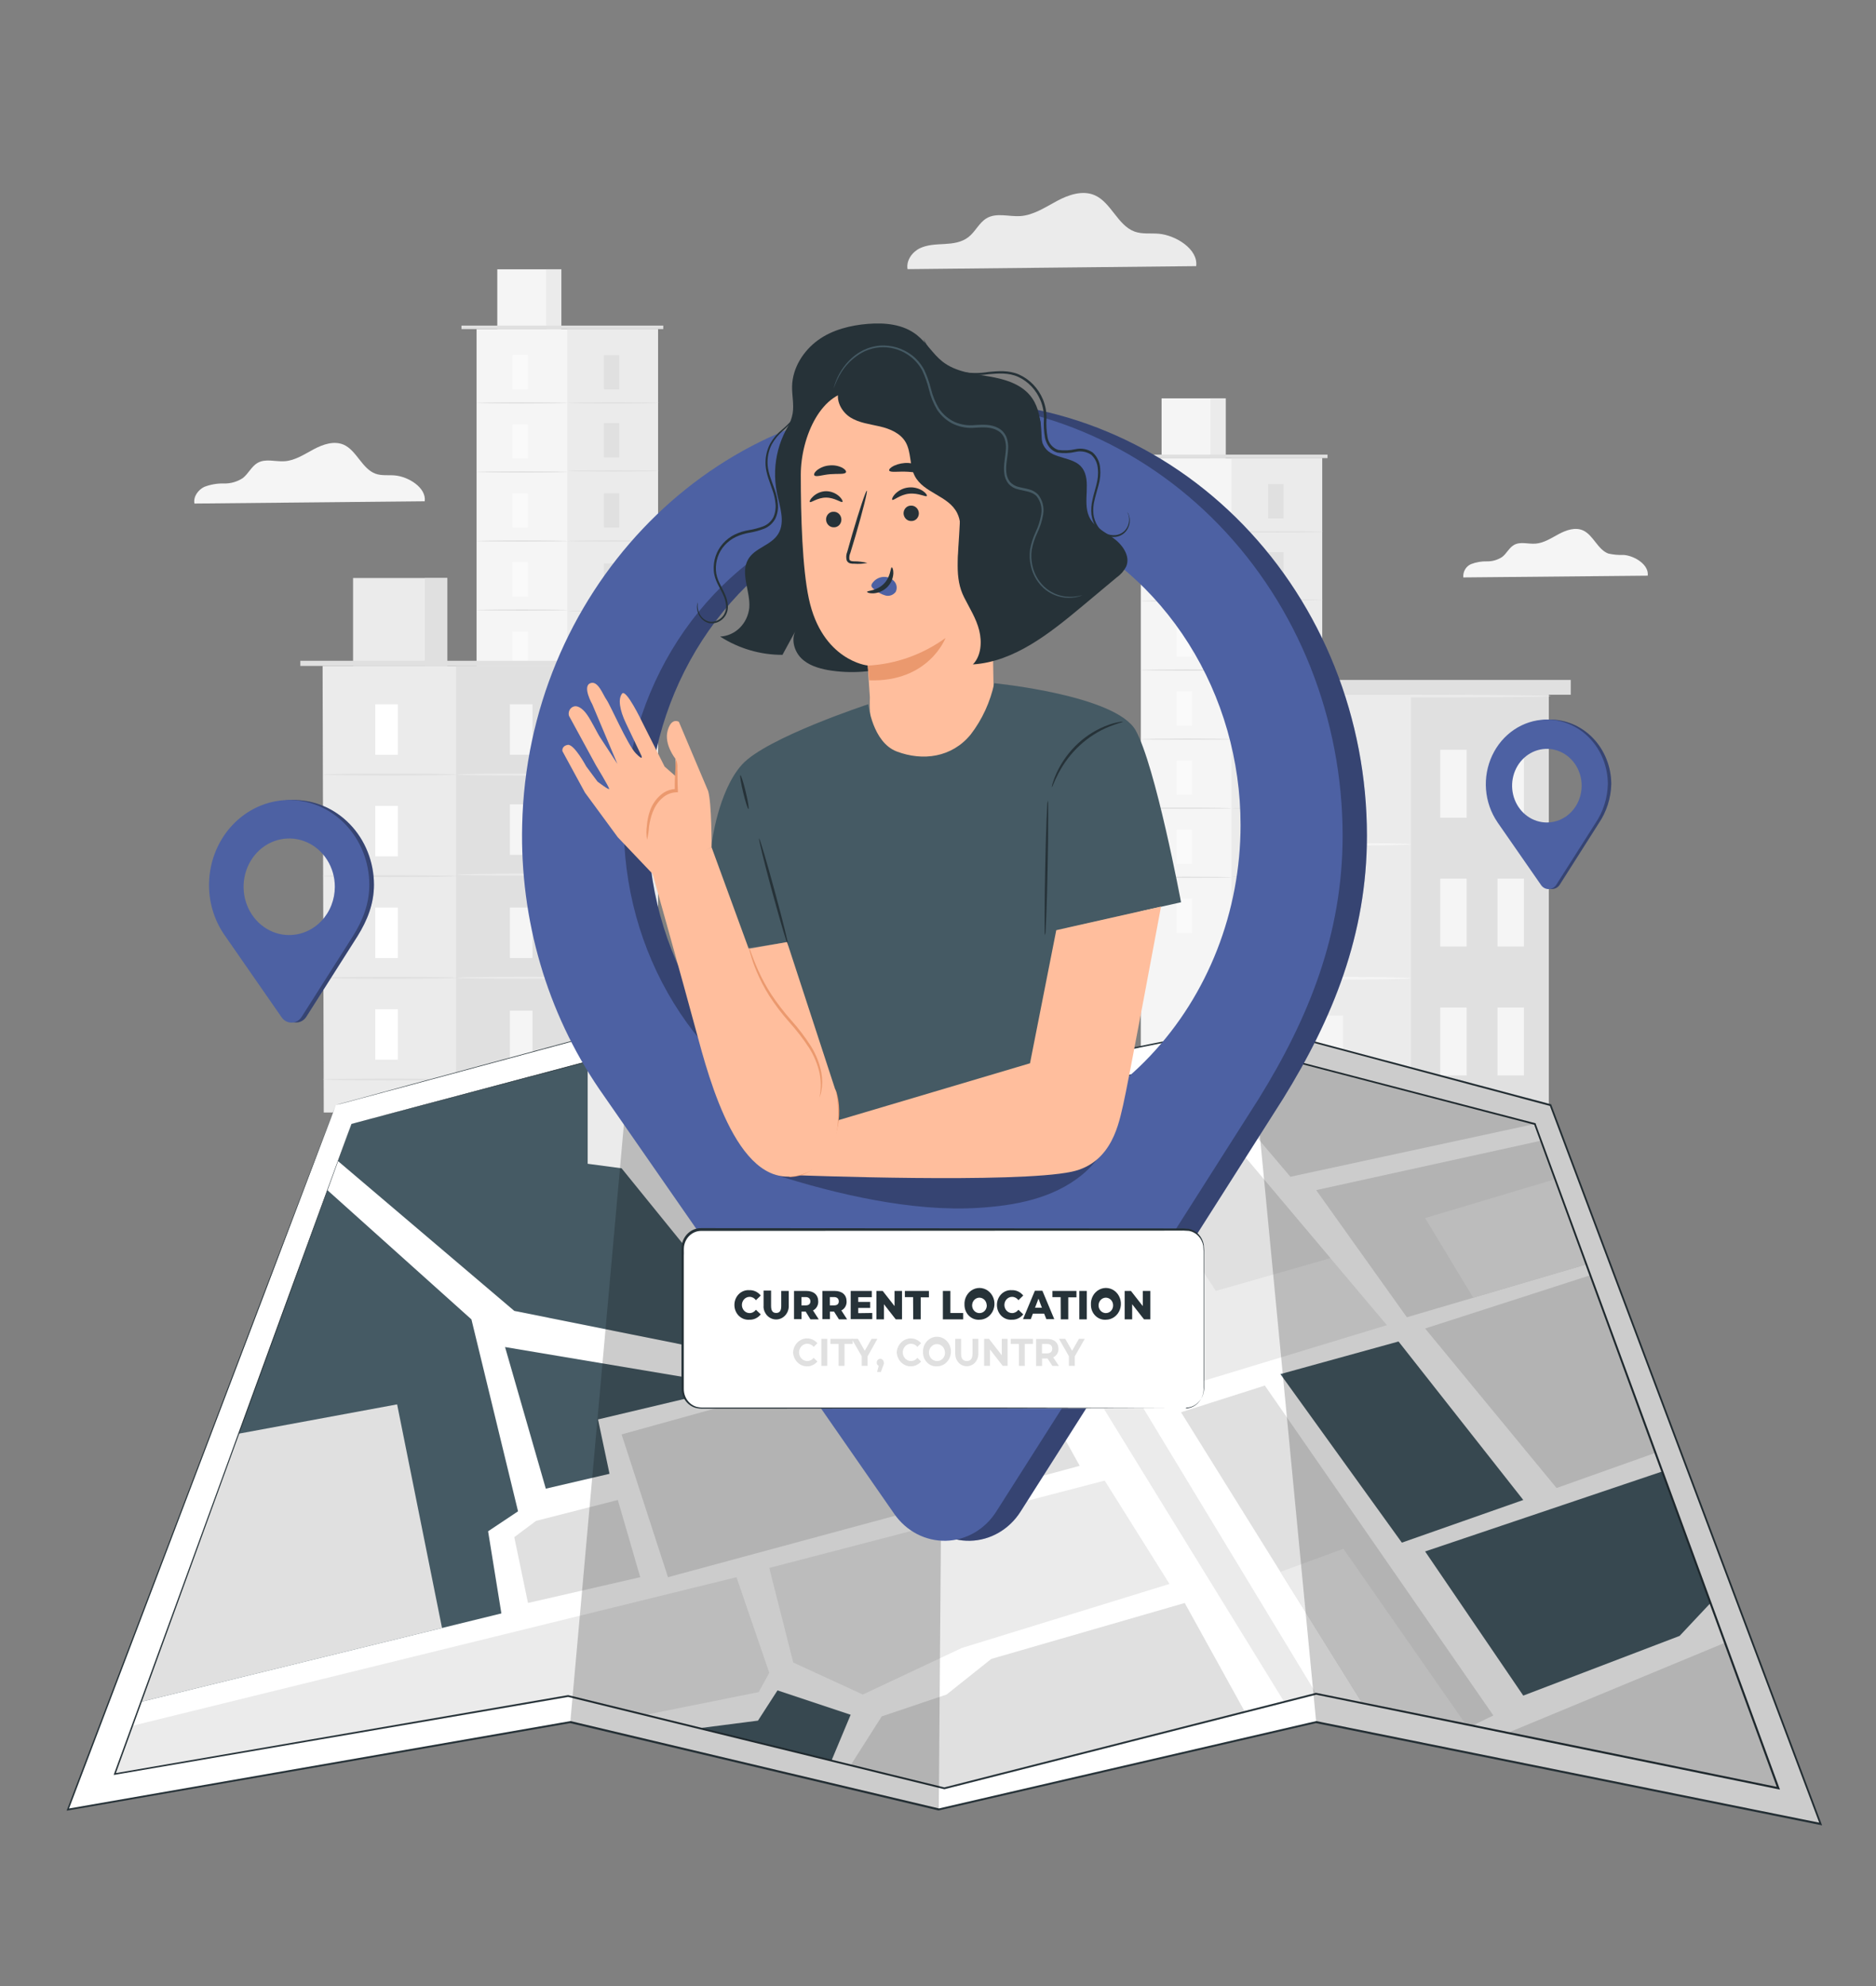 <svg width="323" height="342" viewBox="0 0 323 342" fill="none" xmlns="http://www.w3.org/2000/svg">
<rect x="0" y="0" width="323" height="342" fill="#808080" stroke="none"/>
<path d="M113.283 56.669H82.055V161.465H113.283V56.669Z" fill="#F5F5F5"/>
<path d="M113.283 56.669H97.669V161.178H113.283V56.669Z" fill="#EBEBEB"/>
<path d="M96.648 46.375H85.621V56.663H96.648V46.375Z" fill="#F5F5F5"/>
<path d="M96.648 46.375H94.019V56.663H96.648V46.375Z" fill="#EBEBEB"/>
<path d="M79.451 56.669V56.067H114.2V56.669" fill="#E0E0E0"/>
<path d="M90.86 61.157H88.218V67.059H90.86V61.157Z" fill="#FAFAFA"/>
<path d="M97.669 69.371C97.669 69.433 94.174 69.487 89.859 69.487C85.543 69.487 82.055 69.433 82.055 69.371C82.055 69.31 85.55 69.262 89.859 69.262C94.167 69.262 97.669 69.31 97.669 69.371Z" fill="#E0E0E0"/>
<path d="M106.609 61.157H103.967V67.059H106.609V61.157Z" fill="#E0E0E0"/>
<path d="M113.418 69.371C113.418 69.433 109.923 69.487 105.615 69.487C101.306 69.487 97.804 69.433 97.804 69.371C97.804 69.31 101.299 69.262 105.615 69.262C109.93 69.262 113.418 69.31 113.418 69.371Z" fill="#E0E0E0"/>
<path d="M106.609 72.873H103.967V78.776H106.609V72.873Z" fill="#E0E0E0"/>
<path d="M113.418 81.088C113.418 81.149 109.923 81.204 105.615 81.204C101.306 81.204 97.804 81.149 97.804 81.088C97.804 81.026 101.299 80.979 105.615 80.979C109.93 80.979 113.418 81.026 113.418 81.088Z" fill="#E0E0E0"/>
<path d="M106.609 84.939H103.967V90.842H106.609V84.939Z" fill="#E0E0E0"/>
<path d="M113.418 93.16C113.418 93.222 109.923 93.269 105.615 93.269C101.306 93.269 97.804 93.222 97.804 93.16C97.804 93.099 101.299 93.051 105.615 93.051C109.93 93.051 113.418 93.099 113.418 93.16Z" fill="#E0E0E0"/>
<path d="M106.609 97.012H103.967V102.915H106.609V97.012Z" fill="#E0E0E0"/>
<path d="M113.418 105.233C113.418 105.295 109.923 105.342 105.615 105.342C101.306 105.342 97.804 105.295 97.804 105.233C97.804 105.172 101.299 105.117 105.615 105.117C109.93 105.117 113.418 105.172 113.418 105.233Z" fill="#E0E0E0"/>
<path d="M106.609 108.742H103.967V114.645H106.609V108.742Z" fill="#E0E0E0"/>
<path d="M113.418 116.964C113.418 117.025 109.923 117.08 105.615 117.08C101.306 117.08 97.804 117.025 97.804 116.964C97.804 116.902 101.299 116.854 105.615 116.854C109.93 116.854 113.418 116.895 113.418 116.964Z" fill="#E0E0E0"/>
<path d="M106.609 120.514H103.967V126.417H106.609V120.514Z" fill="#E0E0E0"/>
<path d="M106.609 132.443H103.967V138.346H106.609V132.443Z" fill="#E0E0E0"/>
<path d="M113.418 128.729C113.418 128.79 109.923 128.844 105.615 128.844C101.306 128.844 97.804 128.79 97.804 128.729C97.804 128.667 101.299 128.619 105.615 128.619C109.93 128.619 113.418 128.667 113.418 128.729Z" fill="#E0E0E0"/>
<path d="M90.86 73.051H88.218V78.954H90.86V73.051Z" fill="#FAFAFA"/>
<path d="M97.669 81.266C97.669 81.327 94.174 81.382 89.859 81.382C85.543 81.382 82.042 81.327 82.042 81.266C82.042 81.204 85.537 81.156 89.846 81.156C94.154 81.156 97.669 81.204 97.669 81.266Z" fill="#E0E0E0"/>
<path d="M90.86 84.946H88.218V90.849H90.86V84.946Z" fill="#FAFAFA"/>
<path d="M97.669 93.167C97.669 93.229 94.174 93.276 89.859 93.276C85.543 93.276 82.042 93.229 82.042 93.167C82.042 93.106 85.537 93.051 89.846 93.051C94.154 93.051 97.669 93.106 97.669 93.167Z" fill="#E0E0E0"/>
<path d="M90.86 96.841H88.218V102.744H90.86V96.841Z" fill="#FAFAFA"/>
<path d="M97.669 105.062C97.669 105.123 94.174 105.171 89.859 105.171C85.543 105.171 82.042 105.123 82.042 105.062C82.042 105.001 85.537 104.946 89.846 104.946C94.154 104.946 97.669 105.001 97.669 105.062Z" fill="#E0E0E0"/>
<path d="M90.86 108.742H88.218V114.645H90.86V108.742Z" fill="#FAFAFA"/>
<path d="M97.669 116.964C97.669 117.025 94.174 117.08 89.859 117.08C85.543 117.08 82.042 117.018 82.042 116.964C82.042 116.909 85.537 116.854 89.846 116.854C94.154 116.854 97.669 116.895 97.669 116.964Z" fill="#E0E0E0"/>
<path d="M90.86 120.637H88.218V126.54H90.86V120.637Z" fill="#FAFAFA"/>
<path d="M97.669 128.852C97.669 128.913 94.174 128.967 89.859 128.967C85.543 128.967 82.055 128.913 82.055 128.852C82.055 128.79 85.55 128.742 89.859 128.742C94.167 128.742 97.669 128.79 97.669 128.852Z" fill="#E0E0E0"/>
<path d="M90.86 132.532H88.218V138.435H90.86V132.532Z" fill="#FAFAFA"/>
<path d="M227.65 78.886H196.423V183.681H227.65V78.886Z" fill="#F5F5F5"/>
<path d="M227.657 78.886H212.043V183.394H227.657V78.886Z" fill="#EBEBEB"/>
<path d="M211.022 68.598H199.995V78.886H211.022V68.598Z" fill="#F5F5F5"/>
<path d="M211.022 68.598H208.393V78.886H211.022V68.598Z" fill="#EBEBEB"/>
<path d="M193.826 78.886V78.284H228.568V78.886" fill="#E0E0E0"/>
<path d="M205.234 83.373H202.592V89.276H205.234V83.373Z" fill="#FAFAFA"/>
<path d="M212.043 91.594C212.043 91.656 208.548 91.703 204.233 91.703C199.918 91.703 196.423 91.656 196.423 91.594C196.423 91.533 199.924 91.478 204.233 91.478C208.542 91.478 212.043 91.533 212.043 91.594Z" fill="#E0E0E0"/>
<path d="M220.984 83.373H218.342V89.276H220.984V83.373Z" fill="#E0E0E0"/>
<path d="M227.793 91.594C227.793 91.656 224.298 91.703 219.982 91.703C215.667 91.703 212.179 91.656 212.179 91.594C212.179 91.533 215.674 91.478 219.982 91.478C224.291 91.478 227.793 91.533 227.793 91.594Z" fill="#E0E0E0"/>
<path d="M220.984 95.09H218.342V100.993H220.984V95.09Z" fill="#E0E0E0"/>
<path d="M227.793 103.284C227.793 103.345 224.298 103.393 219.982 103.393C215.667 103.393 212.179 103.345 212.179 103.284C212.179 103.222 215.674 103.168 219.982 103.168C224.291 103.168 227.793 103.284 227.793 103.284Z" fill="#E0E0E0"/>
<path d="M220.984 107.162H218.342V113.065H220.984V107.162Z" fill="#E0E0E0"/>
<path d="M227.793 115.384C227.793 115.445 224.298 115.493 219.982 115.493C215.667 115.493 212.179 115.445 212.179 115.384C212.179 115.322 215.674 115.268 219.982 115.268C224.291 115.268 227.793 115.322 227.793 115.384Z" fill="#E0E0E0"/>
<path d="M220.984 119.235H218.342V125.138H220.984V119.235Z" fill="#E0E0E0"/>
<path d="M227.793 127.449C227.793 127.518 224.298 127.565 219.982 127.565C215.667 127.565 212.179 127.518 212.179 127.449C212.179 127.381 215.674 127.34 219.982 127.34C224.291 127.34 227.793 127.388 227.793 127.449Z" fill="#E0E0E0"/>
<path d="M220.984 130.959H218.342V136.862H220.984V130.959Z" fill="#E0E0E0"/>
<path d="M227.793 139.18C227.793 139.241 224.298 139.289 219.982 139.289C215.667 139.289 212.179 139.241 212.179 139.18C212.179 139.119 215.674 139.064 219.982 139.064C224.291 139.064 227.793 139.119 227.793 139.18Z" fill="#E0E0E0"/>
<path d="M220.984 142.73H218.342V148.633H220.984V142.73Z" fill="#E0E0E0"/>
<path d="M220.984 154.659H218.342V160.562H220.984V154.659Z" fill="#E0E0E0"/>
<path d="M227.793 150.952C227.793 151.013 224.298 151.061 219.982 151.061C215.667 151.061 212.179 151.013 212.179 150.952C212.179 150.89 215.674 150.843 219.982 150.843C224.291 150.843 227.793 150.89 227.793 150.952Z" fill="#E0E0E0"/>
<path d="M205.234 95.268H202.592V101.171H205.234V95.268Z" fill="#FAFAFA"/>
<path d="M212.043 103.489C212.043 103.55 208.548 103.598 204.233 103.598C199.918 103.598 196.423 103.55 196.423 103.489C196.423 103.428 199.924 103.38 204.233 103.38C208.542 103.38 212.043 103.428 212.043 103.489Z" fill="#E0E0E0"/>
<path d="M205.234 107.169H202.592V113.072H205.234V107.169Z" fill="#FAFAFA"/>
<path d="M212.043 115.384C212.043 115.445 208.548 115.499 204.233 115.499C199.918 115.499 196.423 115.445 196.423 115.384C196.423 115.322 199.924 115.274 204.233 115.274C208.542 115.274 212.043 115.322 212.043 115.384Z" fill="#E0E0E0"/>
<path d="M205.234 119.064H202.592V124.967H205.234V119.064Z" fill="#FAFAFA"/>
<path d="M212.043 127.278C212.043 127.347 208.548 127.394 204.233 127.394C199.918 127.394 196.423 127.347 196.423 127.278C196.423 127.21 199.924 127.169 204.233 127.169C208.542 127.169 212.043 127.224 212.043 127.278Z" fill="#E0E0E0"/>
<path d="M205.234 130.959H202.592V136.862H205.234V130.959Z" fill="#FAFAFA"/>
<path d="M212.043 139.18C212.043 139.241 208.548 139.289 204.233 139.289C199.918 139.289 196.423 139.241 196.423 139.18C196.423 139.119 199.924 139.064 204.233 139.064C208.542 139.064 212.043 139.119 212.043 139.18Z" fill="#E0E0E0"/>
<path d="M205.234 142.86H202.592V148.763H205.234V142.86Z" fill="#FAFAFA"/>
<path d="M212.043 151.075C212.043 151.136 208.548 151.184 204.233 151.184C199.918 151.184 196.423 151.136 196.423 151.075C196.423 151.013 199.924 150.966 204.233 150.966C208.542 150.966 212.043 151.013 212.043 151.075Z" fill="#E0E0E0"/>
<path d="M205.234 154.755H202.592V160.658H205.234V154.755Z" fill="#FAFAFA"/>
<path d="M266.649 119.55H216.081V190.166H266.649V119.55Z" fill="#EBEBEB"/>
<path d="M266.643 119.55H242.935V190.166H266.643V119.55Z" fill="#E0E0E0"/>
<path d="M231.229 129.112H226.681V140.808H231.229V129.112Z" fill="#F5F5F5"/>
<path d="M231.229 174.885H226.681V186.582H231.229V174.885Z" fill="#F5F5F5"/>
<path d="M242.935 145.398C242.935 145.528 236.927 145.63 229.511 145.63C222.095 145.63 216.081 145.528 216.081 145.398C216.081 145.268 222.088 145.158 229.511 145.158C236.933 145.158 242.935 145.261 242.935 145.398Z" fill="#F5F5F5"/>
<path d="M231.229 152.169H226.681V163.866H231.229V152.169Z" fill="#F5F5F5"/>
<path d="M242.935 168.455C242.935 168.585 236.927 168.695 229.511 168.695C222.095 168.695 216.081 168.585 216.081 168.455C216.081 168.326 222.088 168.216 229.511 168.216C236.933 168.216 242.935 168.326 242.935 168.455Z" fill="#F5F5F5"/>
<path d="M252.521 129.112H247.974V140.808H252.521V129.112Z" fill="#F5F5F5"/>
<path d="M262.386 129.112H257.838V140.808H262.386V129.112Z" fill="#F5F5F5"/>
<path d="M252.521 151.301H247.974V162.997H252.521V151.301Z" fill="#F5F5F5"/>
<path d="M262.386 151.301H257.838V162.997H262.386V151.301Z" fill="#F5F5F5"/>
<path d="M252.521 173.497H247.974V185.193H252.521V173.497Z" fill="#F5F5F5"/>
<path d="M262.386 173.497H257.838V185.193H262.386V173.497Z" fill="#F5F5F5"/>
<path d="M270.448 117.087H212.276V119.632H270.448V117.087Z" fill="#E0E0E0"/>
<path d="M266.998 119.878C266.998 120.008 255.7 120.11 241.759 120.11C227.818 120.11 216.513 120.008 216.513 119.878C216.513 119.748 227.818 119.638 241.759 119.638C255.7 119.638 266.998 119.741 266.998 119.878Z" fill="#EBEBEB"/>
<path d="M101.7 191.575H55.743L55.543 114.673H101.5L101.7 191.575Z" fill="#EBEBEB"/>
<path d="M101.5 114.673H78.521V191.575H101.5V114.673Z" fill="#E0E0E0"/>
<path d="M77.016 99.536H60.789V114.673H77.016V99.536Z" fill="#EBEBEB"/>
<path d="M77.016 99.536H73.147V114.673H77.016V99.536Z" fill="#E0E0E0"/>
<path d="M102.843 113.79H51.712V114.673H102.843V113.79Z" fill="#E0E0E0"/>
<path d="M68.502 121.28H64.613V129.967H68.502V121.28Z" fill="white"/>
<path d="M78.521 133.38C78.521 133.468 73.353 133.543 67.029 133.543C60.705 133.543 55.556 133.461 55.556 133.38C55.556 133.298 60.724 133.216 67.042 133.216C73.36 133.216 78.521 133.277 78.521 133.38Z" fill="#E0E0E0"/>
<path d="M91.68 121.28H87.791V129.967H91.68V121.28Z" fill="#F5F5F5"/>
<path d="M101.7 133.38C101.7 133.468 96.532 133.543 90.207 133.543C83.883 133.543 78.722 133.468 78.722 133.38C78.722 133.291 83.89 133.216 90.207 133.216C96.525 133.216 101.7 133.277 101.7 133.38Z" fill="#EBEBEB"/>
<path d="M91.68 138.524H87.791V147.21H91.68V138.524Z" fill="#F5F5F5"/>
<path d="M101.7 150.616C101.7 150.705 96.532 150.78 90.207 150.78C83.883 150.78 78.722 150.705 78.722 150.616C78.722 150.528 83.89 150.446 90.207 150.446C96.525 150.446 101.7 150.521 101.7 150.616Z" fill="#EBEBEB"/>
<path d="M91.68 156.287H87.791V164.974H91.68V156.287Z" fill="#F5F5F5"/>
<path d="M101.7 168.38C101.7 168.468 96.532 168.543 90.207 168.543C83.883 168.543 78.722 168.468 78.722 168.38C78.722 168.291 83.89 168.209 90.207 168.209C96.525 168.209 101.7 168.264 101.7 168.38Z" fill="#EBEBEB"/>
<path d="M91.68 174.044H87.791V182.73H91.68V174.044Z" fill="#F5F5F5"/>
<path d="M101.7 186.143C101.7 186.232 96.532 186.307 90.207 186.307C83.883 186.307 78.722 186.232 78.722 186.143C78.722 186.054 83.89 185.973 90.207 185.973C96.525 185.973 101.7 186.048 101.7 186.143Z" fill="#EBEBEB"/>
<path d="M68.502 138.784H64.613V147.47H68.502V138.784Z" fill="white"/>
<path d="M78.521 150.876C78.521 150.972 73.353 151.04 67.029 151.04C60.705 151.04 55.556 150.972 55.556 150.876C55.556 150.781 60.724 150.713 67.042 150.713C73.36 150.713 78.521 150.788 78.521 150.876Z" fill="#E0E0E0"/>
<path d="M68.502 156.287H64.613V164.974H68.502V156.287Z" fill="white"/>
<path d="M78.521 168.38C78.521 168.475 73.353 168.55 67.029 168.55C60.705 168.55 55.556 168.475 55.556 168.38C55.556 168.284 60.724 168.216 67.042 168.216C73.36 168.216 78.521 168.264 78.521 168.38Z" fill="#E0E0E0"/>
<path d="M68.502 173.798H64.613V182.484H68.502V173.798Z" fill="white"/>
<path d="M78.521 185.89C78.521 185.979 73.353 186.054 67.029 186.054C60.705 186.054 55.556 185.979 55.556 185.89C55.556 185.802 60.724 185.727 67.042 185.727C73.36 185.727 78.521 185.795 78.521 185.89Z" fill="#E0E0E0"/>
<path d="M283.697 99.132C283.943 97.258 281.449 95.712 279.576 95.562C278.681 95.6 277.784 95.519 276.908 95.322C275.08 94.638 274.324 92.135 272.56 91.341C271.223 90.74 269.686 91.273 268.387 91.964C267.089 92.655 265.803 93.523 264.362 93.619C263.07 93.708 261.733 93.209 260.635 93.865C259.815 94.351 259.382 95.35 258.626 95.917C257.838 96.429 256.927 96.69 256.003 96.67C255.081 96.643 254.163 96.8 253.296 97.135C252.866 97.311 252.501 97.63 252.256 98.044C252.012 98.459 251.901 98.946 251.94 99.433L283.697 99.132Z" fill="#F5F5F5"/>
<path d="M205.951 45.828C206.332 42.907 202.431 40.5 199.491 40.247C198.096 40.13 196.642 40.356 195.325 39.87C192.456 38.81 191.306 34.884 188.509 33.632C186.416 32.702 183.987 33.53 181.978 34.61C179.969 35.691 177.947 37.052 175.68 37.21C173.742 37.34 171.565 36.567 169.866 37.586C168.574 38.345 167.928 39.918 166.726 40.842C165.525 41.765 164.052 41.936 162.618 42.018C161.183 42.1 159.691 42.121 158.38 42.75C157.068 43.379 155.99 44.857 156.261 46.348L205.951 45.828Z" fill="#EBEBEB"/>
<path d="M73.127 86.321C73.431 83.988 70.324 82.066 67.959 81.868C66.848 81.772 65.692 81.957 64.632 81.567C62.346 80.719 61.402 77.593 59.206 76.594C57.533 75.849 55.614 76.512 53.999 77.374C52.384 78.236 50.769 79.323 48.973 79.426C47.404 79.529 45.698 78.913 44.322 79.727C43.295 80.329 42.759 81.581 41.816 82.319C40.834 82.964 39.695 83.29 38.54 83.257C37.389 83.23 36.244 83.429 35.162 83.845C34.122 84.351 33.256 85.52 33.476 86.711L73.127 86.321Z" fill="#F5F5F5"/>
<path d="M50.278 137.764C47.769 137.829 45.323 138.616 43.205 140.043C41.086 141.47 39.376 143.481 38.257 145.861C37.139 148.241 36.655 150.899 36.857 153.548C37.06 156.198 37.941 158.739 39.406 160.897L39.535 161.096L49.309 175.166C49.509 175.452 49.77 175.684 50.072 175.841C50.374 175.998 50.707 176.077 51.043 176.069C51.379 176.062 51.709 175.969 52.004 175.799C52.299 175.628 52.551 175.385 52.739 175.09L61.57 161.185C63.237 158.49 64.387 155.665 64.387 152.34C64.383 150.397 64.013 148.473 63.298 146.683C62.584 144.893 61.539 143.271 60.225 141.914C58.911 140.556 57.354 139.49 55.647 138.778C53.939 138.065 52.114 137.721 50.278 137.764ZM50.608 162.997C48.556 162.997 46.55 162.353 44.844 161.146C43.138 159.939 41.808 158.223 41.023 156.216C40.237 154.209 40.032 152 40.432 149.869C40.833 147.738 41.821 145.781 43.272 144.245C44.723 142.708 46.571 141.662 48.584 141.238C50.596 140.814 52.682 141.032 54.578 141.863C56.474 142.695 58.094 144.103 59.234 145.909C60.374 147.716 60.983 149.84 60.983 152.012C60.983 154.926 59.889 157.72 57.944 159.78C55.998 161.84 53.359 162.997 50.608 162.997Z" fill="#4D61A3"/>
<g opacity="0.3">
<path d="M50.278 137.764C47.769 137.829 45.323 138.616 43.205 140.043C41.086 141.47 39.376 143.481 38.257 145.861C37.139 148.241 36.655 150.899 36.857 153.548C37.06 156.198 37.941 158.739 39.406 160.897L39.535 161.096L49.309 175.166C49.509 175.452 49.77 175.684 50.072 175.841C50.374 175.998 50.707 176.077 51.043 176.069C51.379 176.062 51.709 175.969 52.004 175.799C52.299 175.628 52.551 175.385 52.739 175.09L61.57 161.185C63.237 158.49 64.387 155.665 64.387 152.34C64.383 150.397 64.013 148.473 63.298 146.683C62.584 144.893 61.539 143.271 60.225 141.914C58.911 140.556 57.354 139.49 55.647 138.778C53.939 138.065 52.114 137.721 50.278 137.764ZM50.608 162.997C48.556 162.997 46.55 162.353 44.844 161.146C43.138 159.939 41.808 158.223 41.023 156.216C40.237 154.209 40.032 152 40.432 149.869C40.833 147.738 41.821 145.781 43.272 144.245C44.723 142.708 46.571 141.662 48.584 141.238C50.596 140.814 52.682 141.032 54.578 141.863C56.474 142.695 58.094 144.103 59.234 145.909C60.374 147.716 60.983 149.84 60.983 152.012C60.983 154.926 59.889 157.72 57.944 159.78C55.998 161.84 53.359 162.997 50.608 162.997Z" fill="black"/>
</g>
<path d="M49.464 137.765C45.924 137.865 42.555 139.397 40.049 142.048C37.544 144.698 36.093 148.264 35.995 152.012C35.91 155.196 36.818 158.322 38.579 160.904L38.715 161.103L48.482 175.172C48.681 175.465 48.943 175.702 49.247 175.864C49.551 176.025 49.887 176.106 50.227 176.099C50.567 176.092 50.901 175.998 51.199 175.825C51.497 175.652 51.751 175.404 51.938 175.104L60.769 161.198C62.442 158.503 63.586 155.678 63.586 152.354C63.584 150.408 63.215 148.482 62.5 146.689C61.785 144.896 60.739 143.273 59.424 141.914C58.108 140.555 56.55 139.488 54.84 138.775C53.129 138.063 51.302 137.719 49.464 137.765ZM49.787 161.021C48.234 161.019 46.716 160.53 45.425 159.615C44.134 158.701 43.128 157.401 42.534 155.881C41.941 154.361 41.786 152.689 42.09 151.076C42.394 149.463 43.143 147.982 44.241 146.819C45.34 145.657 46.74 144.865 48.264 144.545C49.787 144.225 51.366 144.39 52.801 145.019C54.236 145.649 55.463 146.715 56.326 148.083C57.188 149.45 57.649 151.058 57.649 152.703C57.648 153.795 57.444 154.877 57.049 155.885C56.653 156.894 56.074 157.811 55.344 158.582C54.614 159.354 53.747 159.966 52.794 160.383C51.84 160.8 50.819 161.015 49.787 161.014V161.021Z" fill="#4D61A3"/>
<path d="M266.708 123.913C264.792 123.958 262.925 124.556 261.308 125.641C259.69 126.727 258.383 128.261 257.528 130.076C256.673 131.89 256.302 133.918 256.456 135.94C256.609 137.961 257.282 139.9 258.4 141.547L258.503 141.697L265.952 152.416C266.104 152.629 266.301 152.801 266.528 152.917C266.755 153.034 267.005 153.092 267.257 153.087C267.509 153.081 267.756 153.013 267.979 152.887C268.201 152.76 268.392 152.58 268.536 152.361L275.267 141.766C276.606 139.799 277.356 137.452 277.418 135.028C277.415 133.551 277.134 132.088 276.592 130.727C276.05 129.365 275.258 128.131 274.261 127.096C273.264 126.062 272.083 125.248 270.786 124.701C269.489 124.155 268.103 123.887 266.708 123.913ZM266.959 143.147C265.397 143.147 263.869 142.657 262.569 141.738C261.27 140.82 260.256 139.514 259.657 137.985C259.058 136.457 258.9 134.775 259.203 133.152C259.506 131.529 260.256 130.037 261.359 128.865C262.463 127.693 263.869 126.893 265.401 126.567C266.933 126.241 268.522 126.403 269.968 127.033C271.413 127.662 272.649 128.731 273.521 130.104C274.393 131.477 274.861 133.093 274.867 134.748C274.87 135.85 274.668 136.941 274.272 137.96C273.876 138.979 273.294 139.905 272.56 140.686C271.825 141.466 270.952 142.085 269.991 142.508C269.03 142.93 268 143.147 266.959 143.147Z" fill="#4D61A3"/>
<g opacity="0.3">
<path d="M266.708 123.913C264.792 123.958 262.925 124.556 261.308 125.641C259.69 126.727 258.383 128.261 257.528 130.076C256.673 131.89 256.302 133.918 256.456 135.94C256.609 137.961 257.282 139.9 258.4 141.547L258.503 141.697L265.952 152.416C266.104 152.629 266.301 152.801 266.528 152.917C266.755 153.034 267.005 153.092 267.257 153.087C267.509 153.081 267.756 153.013 267.979 152.887C268.201 152.76 268.392 152.58 268.536 152.361L275.267 141.766C276.606 139.799 277.356 137.452 277.418 135.028C277.415 133.551 277.134 132.088 276.592 130.727C276.05 129.365 275.258 128.131 274.261 127.096C273.264 126.062 272.083 125.248 270.786 124.701C269.489 124.155 268.103 123.887 266.708 123.913ZM266.959 143.147C265.397 143.147 263.869 142.657 262.569 141.738C261.27 140.82 260.256 139.514 259.657 137.985C259.058 136.457 258.9 134.775 259.203 133.152C259.506 131.529 260.256 130.037 261.359 128.865C262.463 127.693 263.869 126.893 265.401 126.567C266.933 126.241 268.522 126.403 269.968 127.033C271.413 127.662 272.649 128.731 273.521 130.104C274.393 131.477 274.861 133.093 274.867 134.748C274.87 135.85 274.668 136.941 274.272 137.96C273.876 138.979 273.294 139.905 272.56 140.686C271.825 141.466 270.952 142.085 269.991 142.508C269.03 142.93 268 143.147 266.959 143.147Z" fill="black"/>
</g>
<path d="M266.087 123.913C264.174 123.962 262.309 124.562 260.694 125.649C259.079 126.737 257.775 128.27 256.922 130.084C256.07 131.899 255.701 133.925 255.855 135.945C256.01 137.965 256.682 139.902 257.799 141.547L257.896 141.697L265.338 152.416C265.49 152.634 265.689 152.811 265.919 152.931C266.149 153.051 266.403 153.111 266.66 153.106C266.916 153.1 267.167 153.03 267.393 152.9C267.618 152.771 267.811 152.586 267.954 152.361L274.686 141.766C276.023 139.799 276.77 137.451 276.83 135.028C276.828 133.547 276.547 132.082 276.003 130.717C275.459 129.353 274.664 128.117 273.664 127.082C272.663 126.047 271.478 125.234 270.177 124.689C268.876 124.145 267.486 123.882 266.087 123.913ZM266.333 141.636C265.148 141.636 263.991 141.264 263.006 140.567C262.021 139.871 261.254 138.88 260.8 137.722C260.347 136.563 260.228 135.288 260.46 134.058C260.691 132.828 261.261 131.698 262.098 130.812C262.936 129.925 264.003 129.321 265.165 129.076C266.326 128.832 267.53 128.957 268.625 129.437C269.719 129.917 270.654 130.73 271.312 131.773C271.97 132.815 272.321 134.041 272.321 135.295C272.322 136.128 272.168 136.953 271.867 137.723C271.567 138.492 271.125 139.192 270.569 139.781C270.013 140.37 269.352 140.837 268.626 141.155C267.899 141.473 267.12 141.637 266.333 141.636Z" fill="#4D61A3"/>
<path d="M57.824 190.282L11.686 311.596L98.192 296.534L161.636 311.596L226.61 296.534L313.504 314.086L266.985 190.282L215.079 176.438L162.598 187.026L108.961 176.438L57.824 190.282Z" fill="white"/>
<path d="M57.824 190.282L58.67 190.043L61.196 189.359L71.092 186.657L108.941 176.397H108.974L162.592 186.951H162.547L215.028 176.349H215.118L267.018 190.152H267.095V190.227L313.607 314.031L313.724 314.332L313.42 314.271L268.723 305.242L226.526 296.719H226.597L161.616 311.767H161.578L98.14 296.719H98.192L11.68 311.767L11.467 311.801L11.55 311.589C25.821 274.134 37.391 243.805 45.362 222.84L54.574 198.716L56.971 192.45C57.513 191.041 57.798 190.323 57.798 190.323C57.798 190.323 57.533 191.055 56.997 192.478L54.619 198.77L45.491 222.895L11.803 311.644L11.667 311.466L98.192 296.377H98.25L161.687 311.425H161.623L226.597 296.377H226.63L268.827 304.9L313.523 313.929L313.336 314.168L266.824 190.364L266.927 190.46L215.028 176.602H215.118L162.618 187.142H162.572L108.954 176.527L71.144 186.732L61.228 189.393L58.689 190.077L57.824 190.282Z" fill="#263238"/>
<path d="M60.517 193.538L19.761 305.488L97.811 292.054L162.598 307.93L226.61 291.651L306.198 307.93L264.292 193.538L215.848 180.918L162.598 191.506L108.192 180.918L60.517 193.538Z" fill="white"/>
<path d="M24.29 293.053L86.325 277.834L84.038 263.689L89.193 260.248L81.17 227.204L56.364 204.94L24.29 293.053Z" fill="#455A64"/>
<path d="M19.761 305.488L22.785 297.184L126.803 271.596L132.449 288.06L130.621 291.384L111.086 295.31L97.811 292.054L19.761 305.488Z" fill="#EBEBEB"/>
<path d="M132.449 270.002L136.577 286.288L148.561 291.801L165.602 283.785L201.358 272.759L190.202 254.961L132.449 270.002Z" fill="#EBEBEB"/>
<path d="M90.905 276.035L110.233 271.596L106.377 258.299L92.294 261.897L88.547 264.701L90.905 276.035Z" fill="#E0E0E0"/>
<path d="M86.958 231.965L93.974 256.349L104.943 253.791L102.966 244.427L127.094 238.702L86.958 231.965Z" fill="#455A64"/>
<path d="M58.192 199.933L88.547 225.734L128.845 233.825L171.83 222.512L152.211 189.482L108.192 180.918L60.517 193.538L58.192 199.933Z" fill="#EBEBEB"/>
<path d="M158.083 190.624L221.1 293.053L226.61 291.651L165.615 190.904L162.598 191.506L158.083 190.624Z" fill="#EBEBEB"/>
<path d="M107.023 247.006L115.007 271.596L185.899 252.416L172.779 228.771L107.023 247.006Z" fill="#E0E0E0"/>
<path d="M146.461 303.976L147.152 302.889L151.81 295.563L162.979 291.801L170.667 285.672L203.981 276.035L214.33 294.77L162.598 307.93" fill="#E0E0E0"/>
<path d="M205.48 182.977L222.172 202.642L264.292 193.538L215.848 180.918L205.48 182.977Z" fill="#E0E0E0"/>
<path d="M273.155 217.731L242.224 226.835L226.61 204.94L265.345 196.424L273.155 217.731Z" fill="#E0E0E0"/>
<path d="M168.923 190.241L201.358 239.571L238.788 228.196L201.358 183.798L168.923 190.241Z" fill="#EBEBEB"/>
<path d="M259.595 298.395L297.018 282.875L306.198 307.93L259.595 298.395Z" fill="#E0E0E0"/>
<path d="M220.454 236.623L240.79 231.007L262.27 258.299L241.365 265.645L220.454 236.623Z" fill="#455A64"/>
<path d="M245.37 228.771L267.999 256.24L285.041 250.18L273.833 219.591L245.37 228.771Z" fill="#E0E0E0"/>
<path d="M262.269 291.986L245.37 267.163L286.217 253.381L294.511 276.035L289.188 281.705L262.269 291.986Z" fill="#455A64"/>
<path d="M203.342 243.196L234.388 293.053L253.51 297.15L257.115 295.406L217.773 238.593L203.342 243.196Z" fill="#E0E0E0"/>
<path d="M76.105 280.344L68.373 241.835L41.099 246.883L24.29 293.053L76.105 280.344Z" fill="#E0E0E0"/>
<path d="M101.183 182.772V200.405L107.023 201.185L123.328 221.295L137.346 219.591L144.019 229.831L128.845 233.825L88.547 225.734L58.192 199.933L60.517 193.538L101.183 182.772Z" fill="#455A64"/>
<path d="M186.429 186.917L209.33 222.3L229.059 216.657L201.358 183.798L186.429 186.917Z" fill="#E0E0E0"/>
<path d="M253.658 223.47L245.37 209.755L267.773 203.052L273.155 217.731L253.658 223.47Z" fill="#EBEBEB"/>
<path d="M220.454 270.679L231.3 266.705L252.334 296.897L234.388 293.053L220.454 270.679Z" fill="#EBEBEB"/>
<path d="M120.421 297.595L130.505 296.295L133.864 291.09L146.461 295.283L143.167 303.169L120.421 297.595Z" fill="#455A64"/>
<path d="M60.517 193.572L63.657 192.717L72.882 190.255L108.173 180.863H108.205L162.618 191.417H162.572L215.822 180.809H215.88L264.33 193.415H264.401V193.497C277.263 228.456 291.43 267.143 306.353 307.868L306.462 308.169L306.165 308.108L266.236 299.941L226.578 291.822H226.649L162.637 308.101H162.559L97.779 292.212H97.837L19.781 305.618L19.574 305.652L19.645 305.44C32.261 270.864 42.475 242.875 49.529 223.531C53.062 213.873 55.801 206.37 57.662 201.281L59.787 195.501C60.265 194.194 60.517 193.538 60.517 193.538C60.517 193.538 60.278 194.222 59.807 195.528L57.714 201.329L49.632 223.627L19.878 305.536L19.742 305.365L97.785 291.904H97.843L162.631 307.8H162.559L226.572 291.514H226.61L266.301 299.592L306.204 307.759L306.017 307.998C291.101 267.266 276.947 228.607 264.124 193.599L264.227 193.695L215.777 181.062H215.835L162.579 191.623H162.534L108.14 181.007L72.933 190.296L63.689 192.724L60.517 193.572Z" fill="#263238"/>
<g opacity="0.2">
<path d="M161.636 311.596L162.598 187.026L108.961 176.438L98.192 296.534L161.636 311.596Z" fill="black"/>
</g>
<g opacity="0.2">
<path d="M215.079 176.438L226.61 296.534L313.504 314.086L266.985 190.282L215.079 176.438Z" fill="black"/>
</g>
<path d="M163.012 69.145C125.544 70.069 94.981 102.408 94.09 142.08C93.695 158.366 98.359 174.338 107.365 187.546L108.056 188.538L108.153 188.681L158.154 260.693C159.174 262.162 160.513 263.349 162.057 264.155C163.602 264.961 165.307 265.362 167.028 265.324C168.75 265.285 170.438 264.809 171.949 263.935C173.46 263.062 174.751 261.816 175.712 260.303L220.932 189.167C229.485 175.35 235.351 160.918 235.351 143.9C235.351 133.927 233.467 124.055 229.81 114.864C226.153 105.674 220.796 97.351 214.056 90.385C207.315 83.42 199.327 77.952 190.561 74.305C181.794 70.657 172.428 68.903 163.012 69.145ZM164.691 198.278C154.19 198.279 143.924 194.983 135.192 188.807C126.459 182.63 119.653 173.851 115.633 163.578C111.614 153.306 110.561 142.002 112.609 131.096C114.657 120.191 119.714 110.173 127.139 102.31C134.564 94.447 144.025 89.092 154.324 86.923C164.624 84.753 175.3 85.866 185.002 90.121C194.704 94.375 202.997 101.581 208.831 110.826C214.665 120.071 217.78 130.941 217.78 142.06C217.78 156.969 212.187 171.267 202.231 181.81C192.275 192.352 178.772 198.276 164.691 198.278Z" fill="#4D61A3"/>
<g opacity="0.3">
<path d="M163.012 69.145C125.544 70.069 94.981 102.408 94.09 142.08C93.695 158.366 98.359 174.338 107.365 187.546L108.056 188.538L108.153 188.681L158.154 260.693C159.174 262.162 160.513 263.349 162.057 264.155C163.602 264.961 165.307 265.362 167.028 265.324C168.75 265.285 170.438 264.809 171.949 263.935C173.46 263.062 174.751 261.816 175.712 260.303L220.932 189.167C229.485 175.35 235.351 160.918 235.351 143.9C235.351 133.927 233.467 124.055 229.81 114.864C226.153 105.674 220.796 97.351 214.056 90.385C207.315 83.42 199.327 77.952 190.561 74.305C181.794 70.657 172.428 68.903 163.012 69.145ZM164.691 198.278C154.19 198.279 143.924 194.983 135.192 188.807C126.459 182.63 119.653 173.851 115.633 163.578C111.614 153.306 110.561 142.002 112.609 131.096C114.657 120.191 119.714 110.173 127.139 102.31C134.564 94.447 144.025 89.092 154.324 86.923C164.624 84.753 175.3 85.866 185.002 90.121C194.704 94.375 202.997 101.581 208.831 110.826C214.665 120.071 217.78 130.941 217.78 142.06C217.78 156.969 212.187 171.267 202.231 181.81C192.275 192.352 178.772 198.276 164.691 198.278Z" fill="black"/>
</g>
<path d="M158.826 69.145C121.358 70.069 90.795 102.408 89.904 142.08C89.509 158.366 94.173 174.338 103.179 187.546L103.87 188.538L103.967 188.681L153.968 260.693C154.988 262.162 156.327 263.349 157.871 264.155C159.416 264.961 161.121 265.362 162.842 265.324C164.564 265.285 166.252 264.809 167.763 263.935C169.274 263.062 170.565 261.816 171.526 260.303L216.746 189.167C225.299 175.35 231.165 160.918 231.165 143.9C231.165 133.927 229.281 124.055 225.624 114.864C221.967 105.674 216.61 97.351 209.87 90.385C203.129 83.42 195.141 77.952 186.374 74.305C177.608 70.657 168.242 68.903 158.826 69.145ZM160.505 198.278C150.004 198.279 139.738 194.983 131.006 188.807C122.273 182.63 115.467 173.851 111.447 163.578C107.428 153.306 106.375 142.002 108.423 131.096C110.471 120.191 115.528 110.173 122.953 102.31C130.378 94.447 139.839 89.092 150.138 86.923C160.438 84.753 171.114 85.866 180.816 90.121C190.518 94.375 198.811 101.581 204.645 110.826C210.479 120.071 213.593 130.941 213.593 142.06C213.593 156.969 208 171.267 198.045 181.81C188.089 192.352 174.586 198.276 160.505 198.278Z" fill="#4D61A3"/>
<g opacity="0.3">
<path d="M191.048 184.461C190.195 185.48 134.051 201.178 133.205 202.197C143.968 205.672 157.107 208.695 168.361 208.004C174.698 207.621 181.281 206.424 186.319 202.293C191.358 198.161 194.097 190.357 191.048 184.461Z" fill="black"/>
</g>
<path d="M137.43 71.013C135.81 72.836 134.63 75.048 133.991 77.458C133.353 79.869 133.273 82.407 133.761 84.857C134.252 87.224 135.234 89.864 134.006 91.909C132.779 93.954 129.924 94.303 128.78 96.375C127.424 98.804 129.232 101.847 129.006 104.679C128.86 106 128.275 107.222 127.355 108.127C126.435 109.031 125.241 109.56 123.987 109.618C127.224 111.693 130.939 112.781 134.723 112.764C135.499 111.341 136.272 109.919 137.042 108.496C136.151 110.008 136.719 112.107 137.94 113.332C139.161 114.556 140.867 115.069 142.527 115.384C146.51 116.061 150.587 115.754 154.439 114.485C158.29 113.217 161.813 111.022 164.73 108.072" fill="#263238"/>
<path d="M182.728 85.856C181.92 84.105 180.744 82.545 180.144 80.712C178.787 76.779 180.047 71.929 177.702 68.557C176.035 66.15 173.051 65.295 170.266 64.823C167.482 64.351 164.53 64.036 162.269 62.264C160.609 60.958 159.504 58.988 157.85 57.682C155.492 55.814 152.333 55.534 149.4 55.773C146.468 56.013 143.315 56.772 140.828 58.584C138.341 60.397 136.442 63.331 136.377 66.533C136.345 68.092 136.732 69.665 136.474 71.198C136.19 72.887 135.182 74.323 134.62 75.938C134.091 77.67 134.121 79.54 134.706 81.253C135.291 82.965 136.397 84.423 137.85 85.397L162.075 110.411C166.597 111.492 176.778 107.86 179.659 103.995C182.54 100.131 184.756 90.288 182.728 85.856Z" fill="#263238"/>
<path d="M137.876 81.752C137.876 75.26 141.461 67.052 147.566 67.333L166.881 71.156C167.779 71.198 168.63 71.596 169.265 72.269C169.9 72.943 170.274 73.844 170.312 74.795L171.151 123.469H171.281C171.281 123.469 167.792 137.45 154.975 134.132C152.43 133.448 151.099 130.671 150.453 127.737H150.331C150.298 127.381 150.279 127.053 150.253 126.718C149.871 124.524 149.708 122.293 149.769 120.062C149.491 116.143 149.401 114.536 149.401 114.59C149.401 114.645 141.513 113.742 139.258 103.065C138.141 97.812 137.876 88.968 137.876 81.752Z" fill="#FFBE9D"/>
<path d="M155.57 88.407C155.576 88.587 155.616 88.763 155.688 88.927C155.759 89.09 155.86 89.237 155.984 89.359C156.109 89.481 156.255 89.575 156.415 89.637C156.574 89.699 156.744 89.728 156.913 89.72C157.082 89.726 157.249 89.695 157.406 89.631C157.563 89.566 157.706 89.469 157.827 89.344C157.948 89.219 158.043 89.071 158.108 88.906C158.173 88.742 158.206 88.565 158.205 88.386C158.199 88.207 158.159 88.03 158.088 87.867C158.016 87.704 157.916 87.557 157.791 87.435C157.666 87.313 157.52 87.218 157.36 87.156C157.201 87.094 157.031 87.066 156.862 87.073C156.693 87.068 156.526 87.098 156.369 87.163C156.212 87.227 156.069 87.325 155.948 87.449C155.827 87.574 155.732 87.723 155.667 87.887C155.602 88.052 155.569 88.229 155.57 88.407Z" fill="#263238"/>
<path d="M142.23 89.488C142.237 89.667 142.277 89.844 142.348 90.007C142.419 90.17 142.52 90.317 142.645 90.439C142.769 90.561 142.916 90.656 143.075 90.718C143.234 90.78 143.404 90.808 143.574 90.801C143.745 90.806 143.915 90.775 144.074 90.708C144.233 90.642 144.378 90.541 144.499 90.413C144.62 90.285 144.715 90.132 144.778 89.963C144.841 89.794 144.871 89.614 144.866 89.433C144.85 89.071 144.701 88.731 144.449 88.486C144.197 88.241 143.864 88.112 143.522 88.126C143.351 88.12 143.181 88.15 143.022 88.216C142.862 88.282 142.718 88.382 142.597 88.51C142.475 88.638 142.38 88.79 142.317 88.958C142.254 89.126 142.224 89.307 142.23 89.488Z" fill="#263238"/>
<path d="M139.426 86.43C139.601 86.656 140.718 85.678 142.236 85.685C143.754 85.692 144.878 86.642 145.053 86.41C145.137 86.307 144.962 85.897 144.478 85.452C143.845 84.894 143.047 84.587 142.223 84.584C141.399 84.599 140.607 84.924 139.988 85.5C139.536 85.91 139.342 86.328 139.426 86.43Z" fill="#263238"/>
<path d="M153.625 86.061C153.832 86.266 154.917 85.178 156.526 85.014C158.134 84.85 159.426 85.644 159.581 85.404C159.659 85.295 159.439 84.905 158.877 84.529C158.135 84.054 157.266 83.849 156.403 83.947C155.545 84.039 154.74 84.431 154.116 85.062C153.658 85.548 153.522 85.972 153.625 86.061Z" fill="#263238"/>
<path d="M149.336 96.943C148.579 96.751 147.802 96.657 147.023 96.663C146.668 96.663 146.319 96.594 146.248 96.335C146.191 95.945 146.25 95.546 146.416 95.192C146.7 94.255 146.997 93.263 147.307 92.231C148.541 88.01 149.407 84.556 149.245 84.501C149.084 84.447 147.953 87.832 146.726 92.025C146.429 93.065 146.151 94.077 145.88 95.008C145.68 95.481 145.646 96.014 145.783 96.512C145.846 96.645 145.937 96.76 146.049 96.85C146.161 96.939 146.291 96.999 146.429 97.025C146.641 97.072 146.858 97.088 147.075 97.073C147.831 97.132 148.59 97.088 149.336 96.943Z" fill="#263238"/>
<path d="M149.407 114.618C154.198 114.373 158.831 112.727 162.792 109.864C162.792 109.864 159.924 117.491 149.665 117.155L149.407 114.618Z" fill="#EB996E"/>
<path d="M150.143 100.493C150.389 100.119 150.721 99.817 151.108 99.616C151.494 99.415 151.923 99.322 152.353 99.344C152.665 99.355 152.971 99.432 153.255 99.569C153.539 99.707 153.794 99.902 154.006 100.144C154.209 100.381 154.338 100.678 154.376 100.995C154.414 101.311 154.36 101.633 154.22 101.916C154.009 102.198 153.724 102.406 153.4 102.516C153.077 102.626 152.73 102.631 152.404 102.532C151.727 102.325 151.094 101.979 150.544 101.512C150.377 101.407 150.232 101.268 150.117 101.102C150.064 101.021 150.036 100.924 150.036 100.825C150.036 100.726 150.064 100.629 150.117 100.548" fill="#4D61A3"/>
<path d="M153.535 97.702C153.302 97.702 153.393 99.317 152.159 100.548C150.925 101.779 149.284 101.711 149.284 101.916C149.284 102.018 149.665 102.203 150.357 102.176C151.251 102.128 152.101 101.75 152.76 101.109C153.386 100.488 153.764 99.636 153.813 98.728C153.832 98.072 153.638 97.682 153.535 97.702Z" fill="#263238"/>
<path d="M153.102 81.027C153.27 81.423 154.659 81.136 156.332 81.239C158.005 81.341 159.355 81.724 159.562 81.348C159.646 81.17 159.394 80.801 158.832 80.445C158.085 80.015 157.256 79.77 156.407 79.727C155.558 79.684 154.711 79.846 153.929 80.199C153.309 80.5 153.025 80.835 153.102 81.027Z" fill="#263238"/>
<path d="M140.221 81.868C140.518 82.189 141.603 81.765 142.934 81.656C144.265 81.546 145.408 81.724 145.647 81.348C145.75 81.17 145.55 80.842 145.04 80.555C144.342 80.205 143.566 80.065 142.798 80.151C142.029 80.21 141.291 80.494 140.666 80.972C140.214 81.355 140.085 81.711 140.221 81.868Z" fill="#263238"/>
<path d="M171.19 72.087C170.06 70.719 168.283 70.178 166.603 69.761C159.351 67.973 151.924 67.103 144.478 67.169C143.78 68.892 144.904 70.931 146.416 71.882C147.928 72.832 149.769 73.031 151.493 73.434C153.218 73.838 155.04 74.59 155.944 76.17C156.907 77.887 156.59 80.131 157.463 81.895C158.974 84.932 163.322 85.315 164.814 88.38C165.945 90.685 164.963 93.455 164.969 96.054C164.97 97.373 165.237 98.676 165.752 99.877C166.267 101.078 167.018 102.149 167.954 103.018C168.891 103.887 169.992 104.535 171.184 104.919C172.376 105.302 173.631 105.411 174.866 105.24C174.147 95.993 173.432 86.747 172.721 77.504C172.579 75.616 172.379 73.544 171.19 72.087Z" fill="#263238"/>
<path d="M191.701 92.668C190.157 91.574 188.296 90.705 187.502 88.927C186.352 86.341 187.98 82.853 186.332 80.589C184.834 78.537 181.293 79.159 179.872 77.032C178.761 75.37 179.556 73.612 179.013 72.107C178.47 70.602 176.177 69.515 174.691 69.925L165.266 89.837C164.976 96.088 164.297 99.495 166.003 102.874C166.939 104.727 168.076 106.499 168.587 108.523C169.097 110.548 168.936 112.956 167.508 114.413C174.653 113.947 180.764 109.043 186.39 104.344L192.34 99.371C193 98.909 193.539 98.279 193.91 97.538C194.666 95.76 193.238 93.763 191.701 92.668Z" fill="#263238"/>
<path d="M186.345 102.484C186.112 102.601 185.867 102.691 185.615 102.751C184.887 102.942 184.133 102.997 183.386 102.915C182.198 102.794 181.06 102.346 180.085 101.615C178.791 100.615 177.875 99.161 177.501 97.511C177.269 96.562 177.219 95.574 177.353 94.604C177.544 93.582 177.861 92.591 178.296 91.656C178.762 90.681 179.09 89.64 179.271 88.564C179.366 88.014 179.343 87.448 179.204 86.909C179.065 86.369 178.815 85.869 178.47 85.445C177.708 84.631 176.481 84.584 175.311 84.276C174.678 84.14 174.097 83.807 173.645 83.318C173.22 82.782 172.961 82.121 172.902 81.423C172.734 80.055 173.122 78.687 173.186 77.408C173.245 76.759 173.163 76.104 172.947 75.493C172.706 74.899 172.273 74.414 171.726 74.125C170.602 73.503 169.284 73.571 168.012 73.646C166.721 73.787 165.417 73.583 164.22 73.051C163.064 72.512 162.07 71.649 161.345 70.555C160.711 69.488 160.241 68.322 159.95 67.1C159.675 65.974 159.292 64.881 158.806 63.838C158.303 62.893 157.616 62.072 156.791 61.43C155.42 60.367 153.764 59.794 152.065 59.794C150.366 59.794 148.711 60.367 147.34 61.43C146.388 62.136 145.564 63.017 144.904 64.029C144.354 64.905 143.903 65.846 143.561 66.834C143.565 66.764 143.578 66.695 143.599 66.629C143.638 66.499 143.683 66.293 143.774 66.047C144.026 65.304 144.36 64.594 144.769 63.934C145.417 62.873 146.243 61.946 147.204 61.197C148.475 60.214 149.981 59.629 151.552 59.508C153.483 59.387 155.396 59.963 156.978 61.143C157.851 61.81 158.578 62.669 159.11 63.66C159.612 64.724 160.009 65.84 160.292 66.991C160.581 68.168 161.038 69.292 161.649 70.322C162.336 71.347 163.274 72.156 164.362 72.661C165.501 73.152 166.738 73.333 167.96 73.188C169.252 73.12 170.628 73.024 171.881 73.715C172.517 74.047 173.019 74.61 173.296 75.302C173.538 75.972 173.631 76.693 173.567 77.408C173.49 78.776 173.115 80.09 173.27 81.355C173.319 81.964 173.545 82.542 173.916 83.01C174.318 83.434 174.827 83.727 175.383 83.852C175.945 84.009 176.532 84.084 177.114 84.248C177.713 84.388 178.267 84.695 178.716 85.138C179.098 85.607 179.376 86.16 179.531 86.758C179.685 87.355 179.711 87.982 179.607 88.592C179.417 89.704 179.073 90.78 178.587 91.786C178.152 92.697 177.834 93.665 177.644 94.666C177.509 95.59 177.549 96.534 177.76 97.443C178.116 99.024 178.985 100.423 180.215 101.396C181.153 102.118 182.249 102.574 183.399 102.723C184.387 102.847 185.387 102.765 186.345 102.484Z" fill="#455A64"/>
<path d="M194.071 88.181C194.214 88.347 194.321 88.543 194.388 88.756C194.584 89.377 194.563 90.051 194.33 90.657C194.167 91.1 193.903 91.492 193.561 91.8C193.143 92.159 192.636 92.385 192.101 92.45C191.453 92.533 190.795 92.426 190.2 92.14C189.605 91.854 189.096 91.4 188.729 90.828C188.3 90.169 188.023 89.412 187.921 88.619C187.835 87.767 187.894 86.905 188.096 86.075C188.438 84.371 189.252 82.655 189.02 80.739C188.994 80.269 188.879 79.81 188.68 79.389C188.481 78.968 188.203 78.594 187.863 78.291C187.059 77.771 186.096 77.602 185.176 77.819C184.155 78.053 183.103 78.095 182.069 77.942C181.519 77.792 181.027 77.464 180.66 77.005C180.31 76.541 180.058 76.002 179.924 75.425C179.731 74.315 179.67 73.185 179.743 72.059C179.758 71.006 179.562 69.962 179.168 68.995C178.418 67.154 177.031 65.685 175.292 64.891C173.632 64.139 171.842 64.296 170.234 64.433C168.713 64.661 167.167 64.633 165.654 64.351C164.411 64.057 163.237 63.498 162.204 62.709C161.426 62.121 160.736 61.414 160.156 60.609C159.649 59.937 159.258 59.175 159 58.359C159.371 59.111 159.804 59.827 160.292 60.5C161.666 62.306 163.584 63.559 165.725 64.05C167.21 64.294 168.723 64.294 170.208 64.05C171.817 63.899 173.671 63.715 175.447 64.494C177.287 65.315 178.762 66.849 179.569 68.783C179.986 69.804 180.196 70.906 180.182 72.018C180.11 73.107 180.168 74.201 180.357 75.274C180.442 75.785 180.66 76.261 180.984 76.65C181.309 77.039 181.729 77.325 182.198 77.477C183.183 77.616 184.184 77.574 185.157 77.354C186.178 77.12 187.246 77.322 188.128 77.914C188.508 78.254 188.818 78.671 189.04 79.142C189.262 79.612 189.392 80.125 189.42 80.65C189.51 81.623 189.415 82.604 189.142 83.537C188.916 84.44 188.638 85.281 188.451 86.116C188.247 86.903 188.183 87.725 188.264 88.537C188.352 89.272 188.602 89.975 188.994 90.589C189.328 91.123 189.793 91.55 190.34 91.825C190.886 92.1 191.493 92.212 192.095 92.148C192.589 92.096 193.059 91.897 193.451 91.574C193.778 91.298 194.036 90.941 194.201 90.534C194.437 89.963 194.483 89.324 194.33 88.722C194.252 88.537 194.166 88.357 194.071 88.181Z" fill="#263238"/>
<path d="M120.156 103.715C120.036 104.382 120.134 105.072 120.434 105.671C120.601 106.017 120.838 106.319 121.128 106.555C121.419 106.792 121.755 106.957 122.113 107.039C122.589 107.115 123.074 107.049 123.516 106.848C123.958 106.647 124.338 106.32 124.613 105.904C124.922 105.414 125.063 104.828 125.014 104.242C124.949 103.595 124.771 102.967 124.491 102.388C123.948 101.177 122.998 99.912 122.895 98.236C122.839 97.388 122.952 96.537 123.224 95.737C123.497 94.938 123.924 94.207 124.478 93.592C125.059 92.941 125.752 92.414 126.519 92.039C127.306 91.671 128.136 91.416 128.987 91.28C129.807 91.147 130.614 90.934 131.396 90.644C132.128 90.366 132.743 89.823 133.134 89.112C133.467 88.392 133.603 87.59 133.528 86.793C133.464 86.011 133.299 85.243 133.037 84.508C132.553 83.058 131.933 81.663 131.823 80.22C131.719 78.891 131.991 77.56 132.604 76.396C133.133 75.467 133.824 74.652 134.639 73.995C135.231 73.496 135.788 72.952 136.306 72.367C136.732 71.859 137.056 71.263 137.256 70.616C137.256 70.616 137.256 70.664 137.256 70.753C137.239 70.886 137.209 71.017 137.165 71.143C137.008 71.631 136.764 72.084 136.448 72.477C135.944 73.087 135.396 73.654 134.807 74.173C134.029 74.829 133.372 75.631 132.869 76.54C132.306 77.654 132.064 78.919 132.172 80.178C132.288 81.546 132.895 82.915 133.405 84.365C133.685 85.133 133.861 85.939 133.929 86.759C134.015 87.635 133.865 88.52 133.496 89.31C133.062 90.111 132.376 90.726 131.558 91.047C130.75 91.356 129.918 91.585 129.071 91.731C128.254 91.862 127.457 92.106 126.7 92.456C125.972 92.803 125.314 93.296 124.762 93.906C124.243 94.478 123.842 95.157 123.584 95.901C123.326 96.645 123.216 97.438 123.263 98.229C123.341 99.761 124.226 100.965 124.788 102.251C125.081 102.874 125.261 103.549 125.318 104.242C125.37 104.902 125.201 105.561 124.84 106.102C124.528 106.558 124.102 106.913 123.61 107.124C123.117 107.336 122.579 107.397 122.055 107.299C121.43 107.13 120.882 106.733 120.507 106.177C120.132 105.621 119.955 104.943 120.007 104.262C120.024 104.072 120.075 103.886 120.156 103.715Z" fill="#263238"/>
<path d="M122.514 145.425C122.514 145.425 123.599 136.225 127.785 131.629C131.971 127.032 149.491 121.273 149.491 121.273C149.491 121.273 150.214 127.833 154.413 129.413C158.864 131.095 163.89 130.466 167.146 126.458C169.115 123.889 170.499 120.874 171.19 117.648C171.19 117.648 192.114 119.7 195.525 125.76C198.936 131.82 203.348 155.371 203.348 155.371L183.787 159.769L186.449 200.303H134.497L135.511 162.258L121.364 164.399L122.514 145.425Z" fill="#455A64"/>
<path d="M179.93 161.068C179.869 160.77 179.845 160.464 179.859 160.159C179.859 159.57 179.859 158.715 179.859 157.669C179.859 155.562 179.892 152.662 179.956 149.461C180.021 146.26 180.098 143.353 180.182 141.253C180.221 140.199 180.26 139.351 180.299 138.763C180.294 138.456 180.331 138.149 180.408 137.853C180.465 138.153 180.487 138.458 180.473 138.763C180.473 139.351 180.473 140.206 180.473 141.253C180.473 143.359 180.441 146.26 180.376 149.461C180.311 152.662 180.234 155.569 180.15 157.669C180.111 158.715 180.066 159.563 180.034 160.152C180.041 160.461 180.006 160.77 179.93 161.068Z" fill="#263238"/>
<path d="M130.692 144.379C130.815 144.344 132.036 148.483 133.418 153.565C134.801 158.647 135.834 162.84 135.712 162.874C135.589 162.908 134.374 158.77 132.986 153.695C131.597 148.619 130.576 144.42 130.692 144.379Z" fill="#263238"/>
<path d="M193.367 124.269C193.367 124.351 192.437 124.536 191.009 125.11C187.265 126.628 184.148 129.499 182.211 133.216C181.474 134.632 181.171 135.596 181.093 135.569C181.109 135.334 181.159 135.103 181.242 134.885C181.423 134.262 181.652 133.656 181.927 133.072C182.836 131.137 184.097 129.411 185.638 127.993C187.179 126.575 188.969 125.493 190.906 124.809C191.489 124.6 192.088 124.442 192.695 124.338C192.913 124.271 193.141 124.248 193.367 124.269Z" fill="#263238"/>
<path d="M127.475 133.482C127.592 133.482 128.005 134.734 128.393 136.342C128.78 137.949 128.993 139.283 128.871 139.317C128.748 139.351 128.341 138.065 127.953 136.458C127.566 134.85 127.353 133.517 127.475 133.482Z" fill="#263238"/>
<path d="M199.898 156.116C199.898 156.116 194.039 187.621 193.367 190.316C192.695 193.011 191.617 200.268 184.517 201.773C174.937 203.825 137.32 202.382 137.32 202.382L144.426 192.874L177.34 183.1L181.862 160.179L199.898 156.116Z" fill="#FFBE9D"/>
<path d="M143.8 187.553C143.93 187.776 144.024 188.021 144.077 188.278C144.27 188.965 144.396 189.67 144.452 190.384C144.65 192.755 144.183 195.134 143.108 197.224C142.537 198.389 141.813 199.462 140.957 200.412C140.247 201.183 139.39 201.787 138.444 202.183C137.809 202.437 137.144 202.596 136.468 202.655C136.221 202.698 135.971 202.698 135.725 202.655C136.605 202.483 137.47 202.229 138.309 201.896C139.19 201.477 139.985 200.877 140.647 200.131C141.453 199.2 142.143 198.163 142.701 197.047C143.736 195.023 144.228 192.738 144.123 190.439C144.058 188.633 143.716 187.58 143.8 187.553Z" fill="#EB996E"/>
<path d="M112.301 150.268C112.301 150.268 117.604 169.167 119.801 177.334C122.139 186.007 127.249 205.706 138.141 202.211C146.429 199.543 143.993 188.175 143.993 188.175L135.511 162.224L128.916 163.394L122.514 145.89L112.301 150.268Z" fill="#FFBE9D"/>
<path d="M141.093 188.996C141.389 187.588 141.389 186.129 141.093 184.721C140.743 183.206 140.143 181.769 139.323 180.473C138.289 178.892 137.139 177.399 135.886 176.007C134.627 174.59 133.474 173.071 132.437 171.465C131.607 170.14 130.884 168.745 130.272 167.293C129.859 166.317 129.505 165.314 129.213 164.29C129.079 163.921 128.992 163.534 128.955 163.141C129.121 163.491 129.262 163.855 129.374 164.228C129.633 164.912 130.02 165.938 130.563 167.149C131.204 168.564 131.947 169.925 132.785 171.219C133.828 172.794 134.976 174.286 136.222 175.685C137.491 177.096 138.645 178.617 139.672 180.234C140.507 181.589 141.097 183.096 141.409 184.68C141.611 185.746 141.611 186.843 141.409 187.909C141.358 188.195 141.282 188.477 141.183 188.75C141.165 188.836 141.134 188.919 141.093 188.996Z" fill="#EB996E"/>
<path d="M122.514 145.89C122.514 145.89 122.553 138.366 121.926 136.218L116.887 124.303C116.887 124.303 115.595 123.462 114.949 125.835C114.303 128.209 116.293 130.658 116.293 130.658L116.448 133.777L114.432 132.012L110.511 124.228C110.511 124.228 107.805 118.558 107.107 119.44C106.409 120.322 106.635 122.176 107.798 124.604L110.447 130.158C110.447 130.158 110.847 131.143 109.458 129.714C108.069 128.284 105.053 121.362 104.426 120.493C103.799 119.625 102.947 117.073 101.596 117.668C100.246 118.263 101.978 121.287 101.978 121.287L106.299 131.547C106.299 131.547 103.793 127.662 103.341 127.005C102.888 126.348 101.842 124.125 101.022 122.99C100.201 121.854 99.303 121.417 98.709 121.69C98.419 121.801 98.18 122.025 98.04 122.316C97.901 122.607 97.872 122.944 97.96 123.257L102.578 131.738C102.578 131.738 104.885 135.548 104.885 135.842C104.885 136.136 102.869 134.584 102.869 134.584L100.931 131.971C100.931 131.971 98.838 128.058 97.74 128.27C96.642 128.482 96.835 129.351 96.835 129.351L100.711 136.478L106.357 144.167L112.391 150.514L115.88 149.324L122.514 145.89Z" fill="#FFBE9D"/>
<path d="M111.409 144.618C111.585 143.847 111.701 143.063 111.758 142.272C111.984 140.863 112.443 138.749 114.077 137.388C114.738 136.805 115.562 136.47 116.422 136.437H116.713V136.109C116.622 134.645 116.674 133.25 116.622 132.327C116.664 131.818 116.598 131.306 116.429 130.829C116.339 131.32 116.293 131.819 116.293 132.32C116.194 133.61 116.157 134.904 116.183 136.198L116.448 135.87C115.458 135.867 114.499 136.235 113.741 136.909C112.913 137.617 112.282 138.548 111.913 139.604C111.623 140.446 111.441 141.325 111.37 142.217C111.258 143.014 111.272 143.825 111.409 144.618Z" fill="#EB996E"/>
<path d="M204.104 211.787H120.634C118.9 211.787 117.495 213.275 117.495 215.111V239.208C117.495 241.044 118.9 242.533 120.634 242.533H204.104C205.838 242.533 207.243 241.044 207.243 239.208V215.111C207.243 213.275 205.838 211.787 204.104 211.787Z" fill="white"/>
<path d="M204.136 242.539C204.136 242.539 204.343 242.539 204.73 242.457C205.304 242.332 205.832 242.038 206.255 241.609C206.601 241.26 206.868 240.833 207.036 240.359C207.204 239.885 207.268 239.377 207.224 238.873C207.224 237.669 207.224 236.288 207.224 234.769C207.224 231.657 207.224 227.854 207.224 223.435C207.224 221.224 207.224 218.866 207.224 216.363C207.247 215.735 207.227 215.107 207.166 214.482C207.045 213.862 206.755 213.294 206.332 212.847C205.897 212.386 205.337 212.078 204.73 211.965C204.086 211.906 203.439 211.89 202.792 211.917L120.712 211.965C119.996 211.964 119.303 212.236 118.762 212.733C118.221 213.229 117.867 213.916 117.766 214.666C117.708 215.152 117.766 215.699 117.734 216.219V237.656C117.734 238.148 117.734 238.647 117.734 239.14C117.725 239.611 117.816 240.078 117.998 240.508C118.179 240.933 118.447 241.311 118.782 241.614C119.117 241.917 119.511 242.137 119.936 242.259C120.36 242.361 120.795 242.4 121.228 242.375H133.205H170.105L194.982 242.437H201.746L194.982 242.471L170.105 242.526L133.205 242.567H121.17C120.697 242.594 120.223 242.55 119.762 242.437C119.056 242.232 118.435 241.785 117.995 241.166C117.556 240.547 117.323 239.791 117.333 239.017V234.543C117.333 230.544 117.333 226.475 117.333 222.334V216.096C117.32 215.562 117.333 215.028 117.372 214.495C117.443 213.943 117.64 213.417 117.947 212.963C118.255 212.509 118.66 212.138 119.129 211.881C119.599 211.624 120.119 211.489 120.647 211.486L202.728 211.541C203.374 211.518 204.022 211.539 204.666 211.602C205.307 211.729 205.897 212.058 206.358 212.546C206.82 213.034 207.13 213.659 207.25 214.338C207.317 214.976 207.336 215.619 207.308 216.26C207.308 218.764 207.308 221.121 207.308 223.333C207.308 227.751 207.308 231.541 207.308 234.667C207.308 236.217 207.308 237.585 207.308 238.771C207.335 239.33 207.244 239.888 207.043 240.405C206.864 240.83 206.604 241.212 206.281 241.527C205.846 241.957 205.303 242.245 204.717 242.355C204.57 242.383 204.421 242.399 204.272 242.403L204.136 242.539Z" fill="#263238"/>
<path d="M126.448 224.714C126.446 224.367 126.511 224.022 126.64 223.702C126.769 223.382 126.958 223.094 127.197 222.855C127.436 222.616 127.719 222.432 128.028 222.314C128.337 222.197 128.666 222.147 128.993 222.17C129.37 222.151 129.745 222.225 130.09 222.385C130.435 222.545 130.741 222.788 130.983 223.093L130.15 223.894C130.023 223.714 129.858 223.568 129.669 223.468C129.479 223.369 129.27 223.317 129.058 223.319C128.708 223.319 128.372 223.466 128.124 223.729C127.876 223.991 127.737 224.347 127.737 224.718C127.737 225.089 127.876 225.445 128.124 225.707C128.372 225.969 128.708 226.117 129.058 226.117C129.269 226.117 129.478 226.065 129.667 225.965C129.857 225.865 130.022 225.721 130.15 225.542L130.983 226.335C130.741 226.641 130.435 226.883 130.09 227.044C129.745 227.204 129.37 227.277 128.993 227.259C128.666 227.281 128.337 227.232 128.028 227.114C127.719 226.996 127.436 226.812 127.197 226.574C126.958 226.335 126.769 226.046 126.64 225.727C126.511 225.407 126.446 225.062 126.448 224.714Z" fill="#263238"/>
<path d="M131.468 224.981V222.245H132.76V224.92C132.76 225.761 133.089 226.096 133.638 226.096C134.187 226.096 134.51 225.761 134.51 224.92V222.3H135.802V225.036C135.772 225.625 135.53 226.179 135.125 226.584C134.721 226.989 134.185 227.215 133.628 227.215C133.072 227.215 132.536 226.989 132.131 226.584C131.727 226.179 131.485 225.625 131.455 225.036L131.468 224.981Z" fill="#263238"/>
<path d="M138.722 225.863H138.005V227.163H136.713V222.3H138.825C140.117 222.3 140.88 222.984 140.88 224.112C140.892 224.436 140.813 224.757 140.651 225.032C140.49 225.308 140.255 225.526 139.975 225.658L140.97 227.197H139.536L138.722 225.863ZM138.722 223.36H137.992V224.79H138.722C139.258 224.79 139.53 224.53 139.53 224.106C139.53 223.681 139.271 223.36 138.735 223.36H138.722Z" fill="#263238"/>
<path d="M143.606 225.863H142.889V227.163H141.597V222.3H143.709C145.001 222.3 145.763 222.984 145.763 224.112C145.776 224.436 145.697 224.757 145.535 225.032C145.374 225.308 145.139 225.526 144.859 225.658L145.854 227.197H144.446L143.606 225.863ZM143.606 223.36H142.876V224.79H143.606C144.149 224.79 144.42 224.53 144.42 224.106C144.42 223.681 144.161 223.36 143.619 223.36H143.606Z" fill="#263238"/>
<path d="M150.182 226.096V227.163H146.468V222.3H150.098V223.374H147.766V224.194H149.82V225.234H147.766V226.13L150.182 226.096Z" fill="#263238"/>
<path d="M155.305 222.3V227.197H154.226L152.191 224.591V227.197H150.899V222.3H151.978L154.019 224.913V222.3H155.305Z" fill="#263238"/>
<path d="M157.211 223.367H155.796V222.3H159.937V223.401H158.522V227.197H157.23L157.211 223.367Z" fill="#263238"/>
<path d="M162.34 222.3H163.632V226.103H165.835V227.197H162.34V222.3Z" fill="#263238"/>
<path d="M166.061 224.714C166.024 224.167 166.145 223.62 166.406 223.146C166.667 222.671 167.056 222.291 167.524 222.054C167.992 221.818 168.516 221.735 169.029 221.818C169.541 221.901 170.018 222.145 170.398 222.519C170.778 222.893 171.043 223.379 171.158 223.915C171.273 224.45 171.234 225.01 171.044 225.521C170.855 226.032 170.525 226.471 170.097 226.781C169.669 227.091 169.163 227.258 168.645 227.259C168.315 227.283 167.984 227.236 167.672 227.119C167.36 227.002 167.074 226.819 166.831 226.58C166.589 226.342 166.396 226.053 166.263 225.732C166.131 225.411 166.062 225.065 166.061 224.714ZM169.879 224.714C169.865 224.456 169.78 224.207 169.634 223.999C169.488 223.791 169.288 223.632 169.058 223.543C168.828 223.454 168.578 223.439 168.34 223.498C168.102 223.557 167.885 223.689 167.717 223.878C167.549 224.066 167.436 224.302 167.394 224.557C167.351 224.812 167.379 225.075 167.476 225.313C167.572 225.551 167.733 225.754 167.937 225.897C168.141 226.04 168.381 226.116 168.625 226.117C168.798 226.122 168.97 226.089 169.13 226.019C169.29 225.95 169.435 225.846 169.555 225.714C169.675 225.582 169.767 225.425 169.826 225.253C169.885 225.08 169.91 224.897 169.898 224.714H169.879Z" fill="#263238"/>
<path d="M171.649 224.714C171.645 224.367 171.71 224.022 171.838 223.703C171.966 223.383 172.155 223.094 172.394 222.856C172.632 222.617 172.914 222.432 173.223 222.314C173.532 222.197 173.86 222.147 174.188 222.17C174.564 222.151 174.939 222.225 175.284 222.385C175.63 222.545 175.935 222.788 176.177 223.093L175.344 223.894C175.217 223.714 175.052 223.568 174.863 223.468C174.673 223.369 174.464 223.317 174.252 223.319C173.902 223.319 173.566 223.466 173.318 223.729C173.07 223.991 172.931 224.347 172.931 224.718C172.931 225.089 173.07 225.445 173.318 225.707C173.566 225.969 173.902 226.117 174.252 226.117C174.464 226.117 174.672 226.065 174.862 225.965C175.051 225.865 175.216 225.721 175.344 225.542L176.177 226.335C175.935 226.641 175.63 226.883 175.284 227.044C174.939 227.204 174.564 227.277 174.188 227.259C173.86 227.281 173.532 227.232 173.223 227.114C172.914 226.996 172.632 226.812 172.394 226.573C172.155 226.334 171.966 226.046 171.838 225.726C171.71 225.406 171.645 225.062 171.649 224.714Z" fill="#263238"/>
<path d="M179.775 226.212H177.837L177.476 227.163H176.138L178.18 222.266H179.472L181.52 227.163H180.157L179.775 226.212ZM179.388 225.193L178.8 223.627L178.206 225.193H179.388Z" fill="#263238"/>
<path d="M182.618 223.367H181.197V222.3H185.337V223.401H183.929V227.197H182.637L182.618 223.367Z" fill="#263238"/>
<path d="M185.828 222.3H187.12V227.197H185.828V222.3Z" fill="#263238"/>
<path d="M187.831 224.714C187.795 224.167 187.915 223.62 188.176 223.146C188.437 222.671 188.827 222.291 189.294 222.054C189.762 221.818 190.287 221.735 190.799 221.818C191.312 221.901 191.789 222.145 192.168 222.519C192.548 222.893 192.813 223.379 192.928 223.915C193.043 224.45 193.004 225.01 192.815 225.521C192.626 226.032 192.296 226.471 191.868 226.781C191.44 227.091 190.934 227.258 190.415 227.259C190.085 227.283 189.754 227.236 189.442 227.119C189.13 227.002 188.844 226.819 188.602 226.58C188.359 226.342 188.166 226.053 188.033 225.732C187.901 225.411 187.832 225.065 187.831 224.714ZM191.649 224.714C191.635 224.456 191.55 224.207 191.404 223.999C191.258 223.791 191.058 223.632 190.828 223.543C190.598 223.454 190.349 223.439 190.11 223.498C189.872 223.557 189.656 223.689 189.487 223.878C189.319 224.066 189.207 224.302 189.164 224.557C189.121 224.812 189.15 225.075 189.246 225.313C189.343 225.551 189.503 225.754 189.707 225.897C189.912 226.04 190.151 226.116 190.396 226.117C190.567 226.119 190.737 226.084 190.895 226.013C191.052 225.942 191.195 225.838 191.312 225.706C191.43 225.574 191.521 225.418 191.579 225.248C191.637 225.077 191.661 224.895 191.649 224.714Z" fill="#263238"/>
<path d="M198.051 222.3V227.197H196.972L194.93 224.591V227.197H193.638V222.3H194.717L196.759 224.913V222.3H198.051Z" fill="#263238"/>
<path d="M136.545 232.881C136.573 232.379 136.739 231.897 137.024 231.495C137.309 231.093 137.7 230.789 138.147 230.62C138.594 230.452 139.078 230.426 139.539 230.548C140 230.669 140.417 230.931 140.738 231.301L140.092 231.937C139.957 231.765 139.788 231.627 139.597 231.533C139.406 231.438 139.198 231.389 138.987 231.39C138.613 231.39 138.255 231.547 137.991 231.827C137.727 232.107 137.579 232.486 137.579 232.881C137.579 233.277 137.727 233.656 137.991 233.936C138.255 234.215 138.613 234.372 138.987 234.372C139.199 234.375 139.408 234.326 139.6 234.23C139.791 234.134 139.959 233.993 140.092 233.818L140.738 234.455C140.418 234.828 140.002 235.093 139.541 235.216C139.08 235.339 138.594 235.315 138.146 235.147C137.698 234.979 137.307 234.674 137.022 234.271C136.737 233.868 136.571 233.384 136.545 232.881Z" fill="#E0E0E0"/>
<path d="M141.416 230.556H142.437V235.207H141.416V230.556Z" fill="#E0E0E0"/>
<path d="M144.388 231.431H142.979V230.556H146.81V231.431H145.402V235.207H144.388V231.431Z" fill="#E0E0E0"/>
<path d="M149.381 233.559V235.207H148.367V233.545L146.642 230.556H147.721L148.89 232.608L150.066 230.556H151.067L149.381 233.559Z" fill="#E0E0E0"/>
<path d="M152.191 234.612C152.185 234.851 152.125 235.086 152.017 235.296L151.662 236.254H151.016L151.287 235.193C151.182 235.149 151.094 235.071 151.033 234.97C150.973 234.87 150.944 234.751 150.951 234.632C150.951 234.462 151.015 234.298 151.129 234.178C151.243 234.057 151.397 233.99 151.558 233.99C151.719 233.99 151.874 234.057 151.988 234.178C152.101 234.298 152.165 234.462 152.165 234.632L152.191 234.612Z" fill="#E0E0E0"/>
<path d="M154.394 232.881C154.423 232.38 154.591 231.898 154.877 231.497C155.163 231.095 155.553 230.791 156.001 230.623C156.448 230.455 156.932 230.429 157.393 230.55C157.854 230.67 158.271 230.932 158.593 231.301L157.947 231.937C157.813 231.765 157.644 231.627 157.453 231.532C157.262 231.437 157.053 231.389 156.842 231.39C156.469 231.39 156.111 231.547 155.847 231.827C155.582 232.107 155.434 232.486 155.434 232.881C155.434 233.277 155.582 233.656 155.847 233.936C156.111 234.215 156.469 234.372 156.842 234.372C157.054 234.376 157.264 234.328 157.456 234.232C157.647 234.136 157.815 233.994 157.947 233.818L158.593 234.455C158.273 234.827 157.856 235.091 157.395 235.214C156.934 235.337 156.448 235.313 156 235.145C155.552 234.977 155.16 234.672 154.874 234.27C154.589 233.867 154.422 233.384 154.394 232.881Z" fill="#E0E0E0"/>
<path d="M158.916 232.881C158.889 232.371 159.007 231.865 159.255 231.426C159.503 230.988 159.87 230.639 160.307 230.424C160.745 230.209 161.233 230.138 161.709 230.22C162.186 230.302 162.627 230.534 162.978 230.885C163.328 231.236 163.571 231.69 163.675 232.189C163.779 232.688 163.739 233.208 163.56 233.683C163.381 234.157 163.072 234.564 162.673 234.851C162.273 235.137 161.802 235.29 161.319 235.289C161.01 235.308 160.7 235.259 160.409 235.147C160.118 235.034 159.852 234.86 159.627 234.634C159.402 234.409 159.223 234.137 159.101 233.836C158.978 233.534 158.916 233.21 158.916 232.881ZM162.695 232.881C162.689 232.595 162.603 232.317 162.448 232.082C162.293 231.847 162.076 231.665 161.824 231.56C161.572 231.455 161.296 231.431 161.031 231.491C160.767 231.551 160.525 231.692 160.335 231.897C160.146 232.103 160.018 232.362 159.968 232.644C159.917 232.925 159.946 233.217 160.051 233.481C160.156 233.745 160.333 233.971 160.558 234.129C160.784 234.288 161.048 234.373 161.319 234.373C161.505 234.379 161.69 234.345 161.863 234.273C162.036 234.2 162.192 234.09 162.323 233.95C162.453 233.81 162.555 233.642 162.621 233.458C162.688 233.275 162.717 233.078 162.708 232.881H162.695Z" fill="#E0E0E0"/>
<path d="M164.465 233.162V230.556H165.479V233.121C165.479 234.003 165.841 234.373 166.461 234.373C167.081 234.373 167.437 234.003 167.437 233.121V230.556H168.444V233.162C168.444 233.721 168.235 234.257 167.862 234.652C167.489 235.047 166.982 235.269 166.455 235.269C165.927 235.269 165.421 235.047 165.048 234.652C164.675 234.257 164.465 233.721 164.465 233.162Z" fill="#E0E0E0"/>
<path d="M173.477 230.556V235.207H172.644L170.454 232.382V235.207H169.446V230.556H170.286L172.482 233.381V230.556H173.477Z" fill="#E0E0E0"/>
<path d="M175.428 231.431H174.02V230.556H177.85V231.431H176.442V235.207H175.428V231.431Z" fill="#E0E0E0"/>
<path d="M181.196 235.207L180.35 233.928H179.414V235.221H178.393V230.57H180.331C181.5 230.57 182.237 231.213 182.237 232.259C182.249 232.573 182.169 232.884 182.007 233.148C181.844 233.411 181.609 233.615 181.332 233.73L182.321 235.221L181.196 235.207ZM180.234 231.431H179.407V233.053H180.234C180.88 233.053 181.171 232.752 181.171 232.245C181.171 231.739 180.88 231.431 180.234 231.431Z" fill="#E0E0E0"/>
<path d="M185.053 233.559V235.207H184.039V233.545L182.333 230.556H183.412L184.588 232.608L185.764 230.556H186.765L185.053 233.559Z" fill="#E0E0E0"/>
</svg>
